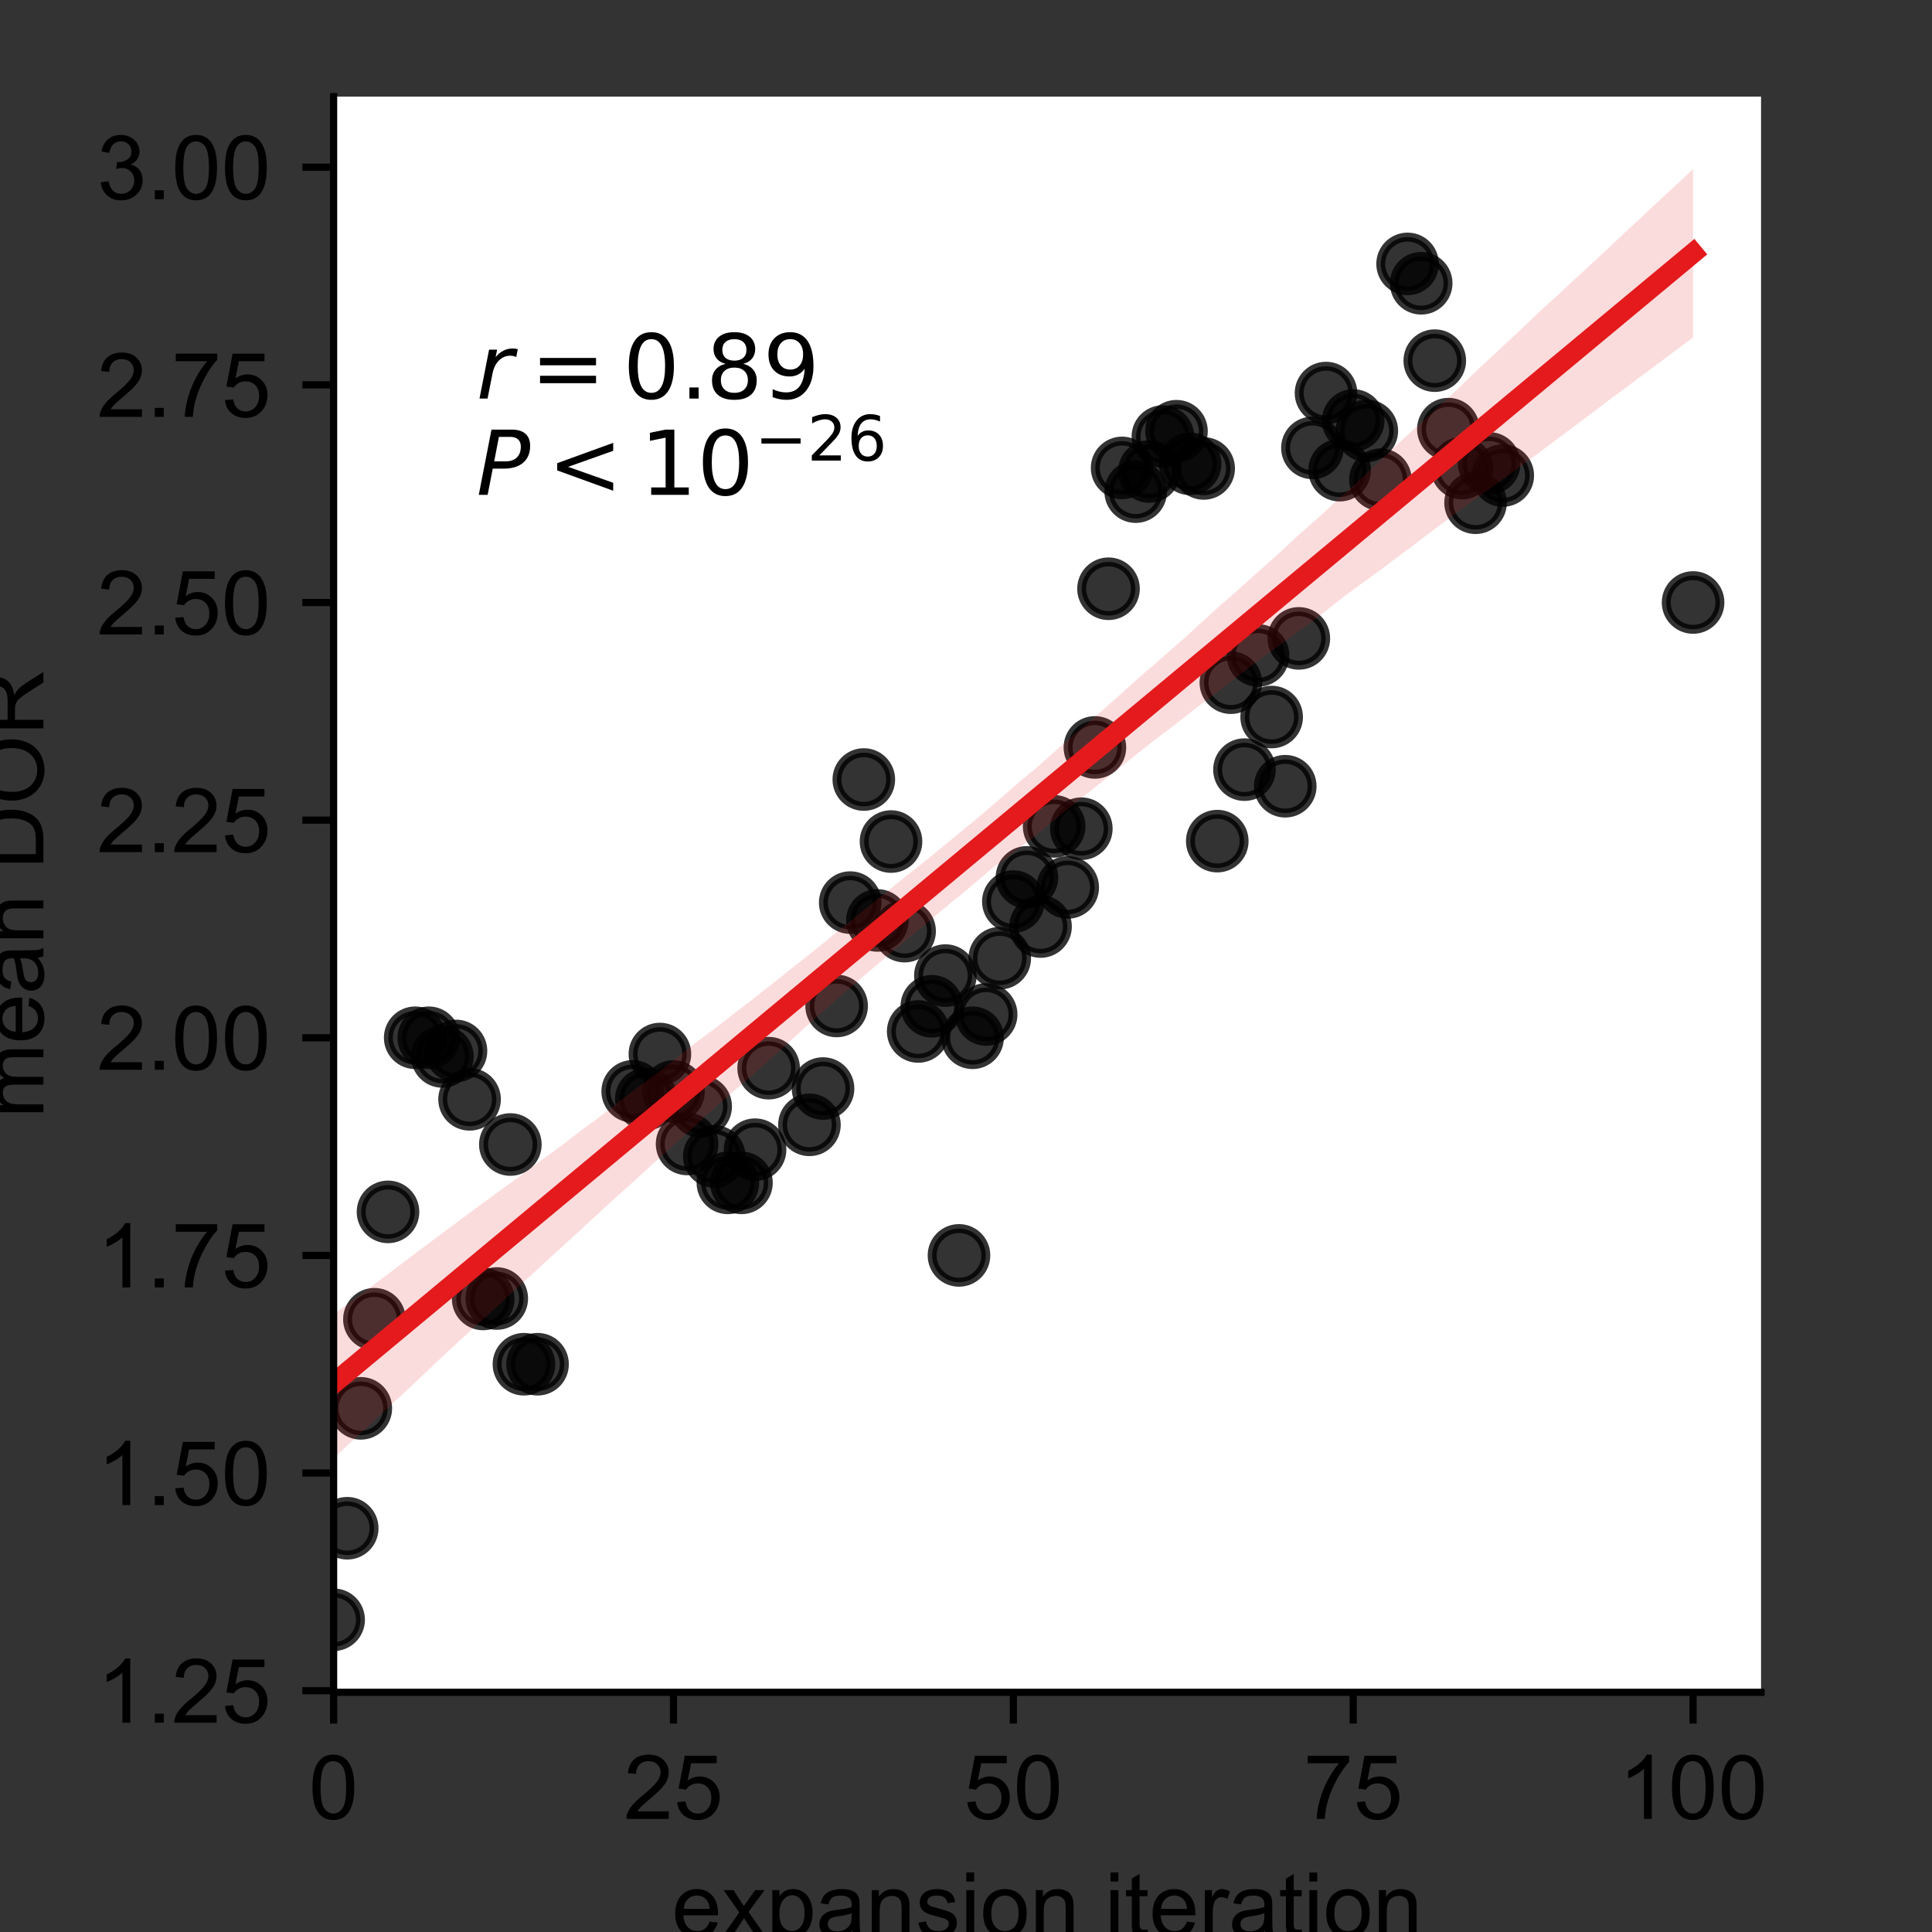 <?xml version="1.0" encoding="utf-8" standalone="no"?>
<!DOCTYPE svg PUBLIC "-//W3C//DTD SVG 1.1//EN"
  "http://www.w3.org/Graphics/SVG/1.1/DTD/svg11.dtd">
<!-- Created with matplotlib (https://matplotlib.org/) -->
<svg height="216pt" version="1.1" viewBox="0 0 216 216" width="216pt" xmlns="http://www.w3.org/2000/svg" xmlns:xlink="http://www.w3.org/1999/xlink">
 <rect x="0" y="0" width="216" height="216" fill="#333333" stroke="none"/>
 <defs>
  <style type="text/css">*{stroke-linecap:butt;stroke-linejoin:round;}</style>
 </defs>
 <g id="figure_1">
  <g id="patch_1">
   <path d="M 0 216 
L 216 216 
L 216 0 
L 0 0 
z
" style="fill:none;"/>
  </g>
  <g id="axes_1">
   <g id="patch_2">
    <path d="M 37.3 189.2 
L 196.887 189.2 
L 196.887 10.8 
L 37.3 10.8 
z
" style="fill:#ffffff;"/>
   </g>
   <g id="PathCollection_1">
    <defs>
     <path d="M 0 3 
C 0.796 3 1.559 2.684 2.121 2.121 
C 2.684 1.559 3 0.796 3 0 
C 3 -0.796 2.684 -1.559 2.121 -2.121 
C 1.559 -2.684 0.796 -3 0 -3 
C -0.796 -3 -1.559 -2.684 -2.121 -2.121 
C -2.684 -1.559 -3 -0.796 -3 0 
C -3 0.796 -2.684 1.559 -2.121 2.121 
C -1.559 2.684 -0.796 3 0 3 
z
" id="m90150dcbde" style="stroke:#000000;stroke-opacity:0.8;"/>
    </defs>
    <g clip-path="url(#pe6b825119f)">
     <use style="fill-opacity:0.8;stroke:#000000;stroke-opacity:0.8;" x="37.3" xlink:href="#m90150dcbde" y="181.091"/>
     <use style="fill-opacity:0.8;stroke:#000000;stroke-opacity:0.8;" x="38.82" xlink:href="#m90150dcbde" y="170.86"/>
     <use style="fill-opacity:0.8;stroke:#000000;stroke-opacity:0.8;" x="40.34" xlink:href="#m90150dcbde" y="157.453"/>
     <use style="fill-opacity:0.8;stroke:#000000;stroke-opacity:0.8;" x="41.86" xlink:href="#m90150dcbde" y="147.494"/>
     <use style="fill-opacity:0.8;stroke:#000000;stroke-opacity:0.8;" x="43.38" xlink:href="#m90150dcbde" y="135.49"/>
     <use style="fill-opacity:0.8;stroke:#000000;stroke-opacity:0.8;" x="46.419" xlink:href="#m90150dcbde" y="116.024"/>
     <use style="fill-opacity:0.8;stroke:#000000;stroke-opacity:0.8;" x="47.939" xlink:href="#m90150dcbde" y="116.024"/>
     <use style="fill-opacity:0.8;stroke:#000000;stroke-opacity:0.8;" x="49.459" xlink:href="#m90150dcbde" y="118.113"/>
     <use style="fill-opacity:0.8;stroke:#000000;stroke-opacity:0.8;" x="50.979" xlink:href="#m90150dcbde" y="117.498"/>
     <use style="fill-opacity:0.8;stroke:#000000;stroke-opacity:0.8;" x="52.499" xlink:href="#m90150dcbde" y="122.906"/>
     <use style="fill-opacity:0.8;stroke:#000000;stroke-opacity:0.8;" x="54.019" xlink:href="#m90150dcbde" y="145.223"/>
     <use style="fill-opacity:0.8;stroke:#000000;stroke-opacity:0.8;" x="55.539" xlink:href="#m90150dcbde" y="145.176"/>
     <use style="fill-opacity:0.8;stroke:#000000;stroke-opacity:0.8;" x="57.058" xlink:href="#m90150dcbde" y="127.958"/>
     <use style="fill-opacity:0.8;stroke:#000000;stroke-opacity:0.8;" x="58.578" xlink:href="#m90150dcbde" y="152.523"/>
     <use style="fill-opacity:0.8;stroke:#000000;stroke-opacity:0.8;" x="60.098" xlink:href="#m90150dcbde" y="152.523"/>
     <use style="fill-opacity:0.8;stroke:#000000;stroke-opacity:0.8;" x="70.737" xlink:href="#m90150dcbde" y="122.013"/>
     <use style="fill-opacity:0.8;stroke:#000000;stroke-opacity:0.8;" x="72.257" xlink:href="#m90150dcbde" y="122.867"/>
     <use style="fill-opacity:0.8;stroke:#000000;stroke-opacity:0.8;" x="73.777" xlink:href="#m90150dcbde" y="117.843"/>
     <use style="fill-opacity:0.8;stroke:#000000;stroke-opacity:0.8;" x="75.297" xlink:href="#m90150dcbde" y="122.028"/>
     <use style="fill-opacity:0.8;stroke:#000000;stroke-opacity:0.8;" x="76.817" xlink:href="#m90150dcbde" y="127.895"/>
     <use style="fill-opacity:0.8;stroke:#000000;stroke-opacity:0.8;" x="78.337" xlink:href="#m90150dcbde" y="123.7"/>
     <use style="fill-opacity:0.8;stroke:#000000;stroke-opacity:0.8;" x="79.857" xlink:href="#m90150dcbde" y="129.296"/>
     <use style="fill-opacity:0.8;stroke:#000000;stroke-opacity:0.8;" x="81.377" xlink:href="#m90150dcbde" y="132.245"/>
     <use style="fill-opacity:0.8;stroke:#000000;stroke-opacity:0.8;" x="82.896" xlink:href="#m90150dcbde" y="132.245"/>
     <use style="fill-opacity:0.8;stroke:#000000;stroke-opacity:0.8;" x="84.416" xlink:href="#m90150dcbde" y="128.538"/>
     <use style="fill-opacity:0.8;stroke:#000000;stroke-opacity:0.8;" x="85.936" xlink:href="#m90150dcbde" y="119.422"/>
     <use style="fill-opacity:0.8;stroke:#000000;stroke-opacity:0.8;" x="90.496" xlink:href="#m90150dcbde" y="125.757"/>
     <use style="fill-opacity:0.8;stroke:#000000;stroke-opacity:0.8;" x="92.016" xlink:href="#m90150dcbde" y="121.701"/>
     <use style="fill-opacity:0.8;stroke:#000000;stroke-opacity:0.8;" x="93.536" xlink:href="#m90150dcbde" y="112.468"/>
     <use style="fill-opacity:0.8;stroke:#000000;stroke-opacity:0.8;" x="95.055" xlink:href="#m90150dcbde" y="100.912"/>
     <use style="fill-opacity:0.8;stroke:#000000;stroke-opacity:0.8;" x="96.575" xlink:href="#m90150dcbde" y="87.152"/>
     <use style="fill-opacity:0.8;stroke:#000000;stroke-opacity:0.8;" x="98.095" xlink:href="#m90150dcbde" y="102.905"/>
     <use style="fill-opacity:0.8;stroke:#000000;stroke-opacity:0.8;" x="99.615" xlink:href="#m90150dcbde" y="94.086"/>
     <use style="fill-opacity:0.8;stroke:#000000;stroke-opacity:0.8;" x="101.135" xlink:href="#m90150dcbde" y="104.102"/>
     <use style="fill-opacity:0.8;stroke:#000000;stroke-opacity:0.8;" x="102.655" xlink:href="#m90150dcbde" y="115.318"/>
     <use style="fill-opacity:0.8;stroke:#000000;stroke-opacity:0.8;" x="104.175" xlink:href="#m90150dcbde" y="112.505"/>
     <use style="fill-opacity:0.8;stroke:#000000;stroke-opacity:0.8;" x="105.695" xlink:href="#m90150dcbde" y="109.071"/>
     <use style="fill-opacity:0.8;stroke:#000000;stroke-opacity:0.8;" x="107.215" xlink:href="#m90150dcbde" y="140.356"/>
     <use style="fill-opacity:0.8;stroke:#000000;stroke-opacity:0.8;" x="108.734" xlink:href="#m90150dcbde" y="116.024"/>
     <use style="fill-opacity:0.8;stroke:#000000;stroke-opacity:0.8;" x="110.254" xlink:href="#m90150dcbde" y="113.417"/>
     <use style="fill-opacity:0.8;stroke:#000000;stroke-opacity:0.8;" x="111.774" xlink:href="#m90150dcbde" y="107.126"/>
     <use style="fill-opacity:0.8;stroke:#000000;stroke-opacity:0.8;" x="113.294" xlink:href="#m90150dcbde" y="100.796"/>
     <use style="fill-opacity:0.8;stroke:#000000;stroke-opacity:0.8;" x="114.814" xlink:href="#m90150dcbde" y="98.09"/>
     <use style="fill-opacity:0.8;stroke:#000000;stroke-opacity:0.8;" x="116.334" xlink:href="#m90150dcbde" y="103.587"/>
     <use style="fill-opacity:0.8;stroke:#000000;stroke-opacity:0.8;" x="117.854" xlink:href="#m90150dcbde" y="92.39"/>
     <use style="fill-opacity:0.8;stroke:#000000;stroke-opacity:0.8;" x="119.374" xlink:href="#m90150dcbde" y="99.216"/>
     <use style="fill-opacity:0.8;stroke:#000000;stroke-opacity:0.8;" x="120.893" xlink:href="#m90150dcbde" y="92.651"/>
     <use style="fill-opacity:0.8;stroke:#000000;stroke-opacity:0.8;" x="122.413" xlink:href="#m90150dcbde" y="83.563"/>
     <use style="fill-opacity:0.8;stroke:#000000;stroke-opacity:0.8;" x="123.933" xlink:href="#m90150dcbde" y="65.823"/>
     <use style="fill-opacity:0.8;stroke:#000000;stroke-opacity:0.8;" x="125.453" xlink:href="#m90150dcbde" y="52.314"/>
     <use style="fill-opacity:0.8;stroke:#000000;stroke-opacity:0.8;" x="126.973" xlink:href="#m90150dcbde" y="54.965"/>
     <use style="fill-opacity:0.8;stroke:#000000;stroke-opacity:0.8;" x="128.493" xlink:href="#m90150dcbde" y="52.715"/>
     <use style="fill-opacity:0.8;stroke:#000000;stroke-opacity:0.8;" x="130.013" xlink:href="#m90150dcbde" y="48.805"/>
     <use style="fill-opacity:0.8;stroke:#000000;stroke-opacity:0.8;" x="131.533" xlink:href="#m90150dcbde" y="48.212"/>
     <use style="fill-opacity:0.8;stroke:#000000;stroke-opacity:0.8;" x="133.053" xlink:href="#m90150dcbde" y="51.86"/>
     <use style="fill-opacity:0.8;stroke:#000000;stroke-opacity:0.8;" x="134.572" xlink:href="#m90150dcbde" y="52.374"/>
     <use style="fill-opacity:0.8;stroke:#000000;stroke-opacity:0.8;" x="136.092" xlink:href="#m90150dcbde" y="94.039"/>
     <use style="fill-opacity:0.8;stroke:#000000;stroke-opacity:0.8;" x="137.612" xlink:href="#m90150dcbde" y="76.325"/>
     <use style="fill-opacity:0.8;stroke:#000000;stroke-opacity:0.8;" x="139.132" xlink:href="#m90150dcbde" y="86.046"/>
     <use style="fill-opacity:0.8;stroke:#000000;stroke-opacity:0.8;" x="140.652" xlink:href="#m90150dcbde" y="73.285"/>
     <use style="fill-opacity:0.8;stroke:#000000;stroke-opacity:0.8;" x="142.172" xlink:href="#m90150dcbde" y="80.166"/>
     <use style="fill-opacity:0.8;stroke:#000000;stroke-opacity:0.8;" x="143.692" xlink:href="#m90150dcbde" y="87.902"/>
     <use style="fill-opacity:0.8;stroke:#000000;stroke-opacity:0.8;" x="145.212" xlink:href="#m90150dcbde" y="71.373"/>
     <use style="fill-opacity:0.8;stroke:#000000;stroke-opacity:0.8;" x="146.731" xlink:href="#m90150dcbde" y="50.075"/>
     <use style="fill-opacity:0.8;stroke:#000000;stroke-opacity:0.8;" x="148.251" xlink:href="#m90150dcbde" y="43.946"/>
     <use style="fill-opacity:0.8;stroke:#000000;stroke-opacity:0.8;" x="149.771" xlink:href="#m90150dcbde" y="52.566"/>
     <use style="fill-opacity:0.8;stroke:#000000;stroke-opacity:0.8;" x="151.291" xlink:href="#m90150dcbde" y="47.01"/>
     <use style="fill-opacity:0.8;stroke:#000000;stroke-opacity:0.8;" x="152.811" xlink:href="#m90150dcbde" y="48.165"/>
     <use style="fill-opacity:0.8;stroke:#000000;stroke-opacity:0.8;" x="154.331" xlink:href="#m90150dcbde" y="53.633"/>
     <use style="fill-opacity:0.8;stroke:#000000;stroke-opacity:0.8;" x="157.371" xlink:href="#m90150dcbde" y="29.507"/>
     <use style="fill-opacity:0.8;stroke:#000000;stroke-opacity:0.8;" x="158.89" xlink:href="#m90150dcbde" y="31.67"/>
     <use style="fill-opacity:0.8;stroke:#000000;stroke-opacity:0.8;" x="160.41" xlink:href="#m90150dcbde" y="40.322"/>
     <use style="fill-opacity:0.8;stroke:#000000;stroke-opacity:0.8;" x="161.93" xlink:href="#m90150dcbde" y="47.982"/>
     <use style="fill-opacity:0.8;stroke:#000000;stroke-opacity:0.8;" x="163.45" xlink:href="#m90150dcbde" y="52.338"/>
     <use style="fill-opacity:0.8;stroke:#000000;stroke-opacity:0.8;" x="164.97" xlink:href="#m90150dcbde" y="56.206"/>
     <use style="fill-opacity:0.8;stroke:#000000;stroke-opacity:0.8;" x="166.49" xlink:href="#m90150dcbde" y="51.812"/>
     <use style="fill-opacity:0.8;stroke:#000000;stroke-opacity:0.8;" x="168.01" xlink:href="#m90150dcbde" y="53.164"/>
     <use style="fill-opacity:0.8;stroke:#000000;stroke-opacity:0.8;" x="189.288" xlink:href="#m90150dcbde" y="67.358"/>
    </g>
   </g>
   <g id="PolyCollection_1">
    <path clip-path="url(#pe6b825119f)" d="M 37.3 146.923 
L 37.3 163.03 
L 38.835 161.605 
L 40.37 160.18 
L 41.906 158.754 
L 43.441 157.329 
L 44.976 155.903 
L 46.511 154.478 
L 48.047 153.019 
L 49.582 151.56 
L 51.117 150.132 
L 52.652 148.739 
L 54.188 147.332 
L 55.723 145.932 
L 57.258 144.508 
L 58.793 143.084 
L 60.328 141.683 
L 61.864 140.284 
L 63.399 138.886 
L 64.934 137.485 
L 66.469 136.065 
L 68.005 134.655 
L 69.54 133.264 
L 71.075 131.888 
L 72.61 130.466 
L 74.146 129.089 
L 75.681 127.695 
L 77.216 126.342 
L 78.751 124.898 
L 80.287 123.534 
L 81.822 122.177 
L 83.357 120.842 
L 84.892 119.512 
L 86.427 118.14 
L 87.963 116.727 
L 89.498 115.336 
L 91.033 113.949 
L 92.568 112.593 
L 94.104 111.264 
L 95.639 109.908 
L 97.174 108.603 
L 98.709 107.303 
L 100.245 106.001 
L 101.78 104.729 
L 103.315 103.462 
L 104.85 102.158 
L 106.385 100.868 
L 107.921 99.636 
L 109.456 98.325 
L 110.991 97.032 
L 112.526 95.914 
L 114.062 94.726 
L 115.597 93.57 
L 117.132 92.284 
L 118.667 91.021 
L 120.203 89.774 
L 121.738 88.574 
L 123.273 87.355 
L 124.808 86.129 
L 126.344 84.911 
L 127.879 83.683 
L 129.414 82.491 
L 130.949 81.335 
L 132.484 80.155 
L 134.02 78.93 
L 135.555 77.798 
L 137.09 76.622 
L 138.625 75.421 
L 140.161 74.218 
L 141.696 73.109 
L 143.231 72.001 
L 144.766 70.893 
L 146.302 69.785 
L 147.837 68.614 
L 149.372 67.396 
L 150.907 66.209 
L 152.442 65.095 
L 153.978 63.982 
L 155.513 62.843 
L 157.048 61.689 
L 158.583 60.534 
L 160.119 59.362 
L 161.654 58.225 
L 163.189 57.085 
L 164.724 55.947 
L 166.26 54.843 
L 167.795 53.706 
L 169.33 52.625 
L 170.865 51.501 
L 172.401 50.355 
L 173.936 49.207 
L 175.471 48.06 
L 177.006 46.911 
L 178.541 45.759 
L 180.077 44.584 
L 181.612 43.469 
L 183.147 42.308 
L 184.682 41.175 
L 186.218 40.027 
L 187.753 38.88 
L 189.288 37.732 
L 189.288 18.909 
L 189.288 18.909 
L 187.753 20.34 
L 186.218 21.76 
L 184.682 23.181 
L 183.147 24.618 
L 181.612 26.057 
L 180.077 27.484 
L 178.541 28.928 
L 177.006 30.357 
L 175.471 31.765 
L 173.936 33.198 
L 172.401 34.581 
L 170.865 36.035 
L 169.33 37.496 
L 167.795 38.924 
L 166.26 40.352 
L 164.724 41.789 
L 163.189 43.269 
L 161.654 44.727 
L 160.119 46.13 
L 158.583 47.509 
L 157.048 48.92 
L 155.513 50.359 
L 153.978 51.809 
L 152.442 53.259 
L 150.907 54.691 
L 149.372 56.029 
L 147.837 57.475 
L 146.302 58.823 
L 144.766 60.204 
L 143.231 61.628 
L 141.696 63.011 
L 140.161 64.369 
L 138.625 65.757 
L 137.09 67.11 
L 135.555 68.465 
L 134.02 69.872 
L 132.484 71.284 
L 130.949 72.617 
L 129.414 73.968 
L 127.879 75.281 
L 126.344 76.655 
L 124.808 78.037 
L 123.273 79.393 
L 121.738 80.745 
L 120.203 82.013 
L 118.667 83.356 
L 117.132 84.731 
L 115.597 86.075 
L 114.062 87.336 
L 112.526 88.672 
L 110.991 90.006 
L 109.456 91.31 
L 107.921 92.576 
L 106.385 93.842 
L 104.85 95.106 
L 103.315 96.363 
L 101.78 97.575 
L 100.245 98.799 
L 98.709 100.054 
L 97.174 101.288 
L 95.639 102.511 
L 94.104 103.764 
L 92.568 105.015 
L 91.033 106.266 
L 89.498 107.478 
L 87.963 108.684 
L 86.427 109.929 
L 84.892 111.134 
L 83.357 112.329 
L 81.822 113.498 
L 80.287 114.714 
L 78.751 115.854 
L 77.216 116.993 
L 75.681 118.238 
L 74.146 119.459 
L 72.61 120.604 
L 71.075 121.749 
L 69.54 122.894 
L 68.005 124.126 
L 66.469 125.297 
L 64.934 126.409 
L 63.399 127.605 
L 61.864 128.747 
L 60.328 129.851 
L 58.793 131.014 
L 57.258 132.129 
L 55.723 133.245 
L 54.188 134.362 
L 52.652 135.481 
L 51.117 136.638 
L 49.582 137.769 
L 48.047 138.913 
L 46.511 140.058 
L 44.976 141.23 
L 43.441 142.402 
L 41.906 143.531 
L 40.37 144.698 
L 38.835 145.821 
L 37.3 146.923 
z
" style="fill:#e41a1c;fill-opacity:0.15;"/>
   </g>
   <g id="matplotlib.axis_1">
    <g id="xtick_1">
     <g id="line2d_1">
      <defs>
       <path d="M 0 0 
L 0 3.5 
" id="m74b5cf738d" style="stroke:#000000;stroke-width:0.8;"/>
      </defs>
      <g>
       <use style="stroke:#000000;stroke-width:0.8;" x="37.3" xlink:href="#m74b5cf738d" y="189.2"/>
      </g>
     </g>
     <g id="text_1">
      <!-- 0 -->
      <g transform="translate(34.52 203.358)scale(0.1 -0.1)">
       <defs>
        <path d="M 4.156 35.297 
Q 4.156 48 6.766 55.734 
Q 9.375 63.484 14.516 67.672 
Q 19.672 71.875 27.484 71.875 
Q 33.25 71.875 37.594 69.547 
Q 41.938 67.234 44.766 62.859 
Q 47.609 58.5 49.219 52.219 
Q 50.828 45.953 50.828 35.297 
Q 50.828 22.703 48.234 14.969 
Q 45.656 7.234 40.5 3 
Q 35.359 -1.219 27.484 -1.219 
Q 17.141 -1.219 11.234 6.203 
Q 4.156 15.141 4.156 35.297 
z
M 13.188 35.297 
Q 13.188 17.672 17.312 11.828 
Q 21.438 6 27.484 6 
Q 33.547 6 37.672 11.859 
Q 41.797 17.719 41.797 35.297 
Q 41.797 52.984 37.672 58.781 
Q 33.547 64.594 27.391 64.594 
Q 21.344 64.594 17.719 59.469 
Q 13.188 52.938 13.188 35.297 
z
" id="ArialMT-48"/>
       </defs>
       <use xlink:href="#ArialMT-48"/>
      </g>
     </g>
    </g>
    <g id="xtick_2">
     <g id="line2d_2">
      <g>
       <use style="stroke:#000000;stroke-width:0.8;" x="75.297" xlink:href="#m74b5cf738d" y="189.2"/>
      </g>
     </g>
     <g id="text_2">
      <!-- 25 -->
      <g transform="translate(69.736 203.358)scale(0.1 -0.1)">
       <defs>
        <path d="M 50.344 8.453 
L 50.344 0 
L 3.031 0 
Q 2.938 3.172 4.047 6.109 
Q 5.859 10.938 9.828 15.625 
Q 13.812 20.312 21.344 26.469 
Q 33.016 36.031 37.109 41.625 
Q 41.219 47.219 41.219 52.203 
Q 41.219 57.422 37.469 61 
Q 33.734 64.594 27.734 64.594 
Q 21.391 64.594 17.578 60.781 
Q 13.766 56.984 13.719 50.25 
L 4.688 51.172 
Q 5.609 61.281 11.656 66.578 
Q 17.719 71.875 27.938 71.875 
Q 38.234 71.875 44.234 66.156 
Q 50.25 60.453 50.25 52 
Q 50.25 47.703 48.484 43.547 
Q 46.734 39.406 42.656 34.812 
Q 38.578 30.219 29.109 22.219 
Q 21.188 15.578 18.938 13.203 
Q 16.703 10.844 15.234 8.453 
z
" id="ArialMT-50"/>
        <path d="M 4.156 18.75 
L 13.375 19.531 
Q 14.406 12.797 18.141 9.391 
Q 21.875 6 27.156 6 
Q 33.5 6 37.891 10.781 
Q 42.281 15.578 42.281 23.484 
Q 42.281 31 38.062 35.344 
Q 33.844 39.703 27 39.703 
Q 22.75 39.703 19.328 37.766 
Q 15.922 35.844 13.969 32.766 
L 5.719 33.844 
L 12.641 70.609 
L 48.25 70.609 
L 48.25 62.203 
L 19.672 62.203 
L 15.828 42.969 
Q 22.266 47.469 29.344 47.469 
Q 38.719 47.469 45.156 40.969 
Q 51.609 34.469 51.609 24.266 
Q 51.609 14.547 45.953 7.469 
Q 39.062 -1.219 27.156 -1.219 
Q 17.391 -1.219 11.203 4.25 
Q 5.031 9.719 4.156 18.75 
z
" id="ArialMT-53"/>
       </defs>
       <use xlink:href="#ArialMT-50"/>
       <use x="55.615" xlink:href="#ArialMT-53"/>
      </g>
     </g>
    </g>
    <g id="xtick_3">
     <g id="line2d_3">
      <g>
       <use style="stroke:#000000;stroke-width:0.8;" x="113.294" xlink:href="#m74b5cf738d" y="189.2"/>
      </g>
     </g>
     <g id="text_3">
      <!-- 50 -->
      <g transform="translate(107.733 203.358)scale(0.1 -0.1)">
       <use xlink:href="#ArialMT-53"/>
       <use x="55.615" xlink:href="#ArialMT-48"/>
      </g>
     </g>
    </g>
    <g id="xtick_4">
     <g id="line2d_4">
      <g>
       <use style="stroke:#000000;stroke-width:0.8;" x="151.291" xlink:href="#m74b5cf738d" y="189.2"/>
      </g>
     </g>
     <g id="text_4">
      <!-- 75 -->
      <g transform="translate(145.73 203.358)scale(0.1 -0.1)">
       <defs>
        <path d="M 4.734 62.203 
L 4.734 70.656 
L 51.078 70.656 
L 51.078 63.812 
Q 44.234 56.547 37.516 44.484 
Q 30.812 32.422 27.156 19.672 
Q 24.516 10.688 23.781 0 
L 14.75 0 
Q 14.891 8.453 18.062 20.406 
Q 21.234 32.375 27.172 43.484 
Q 33.109 54.594 39.797 62.203 
z
" id="ArialMT-55"/>
       </defs>
       <use xlink:href="#ArialMT-55"/>
       <use x="55.615" xlink:href="#ArialMT-53"/>
      </g>
     </g>
    </g>
    <g id="xtick_5">
     <g id="line2d_5">
      <g>
       <use style="stroke:#000000;stroke-width:0.8;" x="189.288" xlink:href="#m74b5cf738d" y="189.2"/>
      </g>
     </g>
     <g id="text_5">
      <!-- 100 -->
      <g transform="translate(180.947 203.358)scale(0.1 -0.1)">
       <defs>
        <path d="M 37.25 0 
L 28.469 0 
L 28.469 56 
Q 25.297 52.984 20.141 49.953 
Q 14.984 46.922 10.891 45.406 
L 10.891 53.906 
Q 18.266 57.375 23.781 62.297 
Q 29.297 67.234 31.594 71.875 
L 37.25 71.875 
z
" id="ArialMT-49"/>
       </defs>
       <use xlink:href="#ArialMT-49"/>
       <use x="55.615" xlink:href="#ArialMT-48"/>
       <use x="111.23" xlink:href="#ArialMT-48"/>
      </g>
     </g>
    </g>
    <g id="text_6">
     <!-- expansion iteration -->
     <g transform="translate(75.124 216.503)scale(0.1 -0.1)">
      <defs>
       <path d="M 42.094 16.703 
L 51.172 15.578 
Q 49.031 7.625 43.219 3.219 
Q 37.406 -1.172 28.375 -1.172 
Q 17 -1.172 10.328 5.828 
Q 3.656 12.844 3.656 25.484 
Q 3.656 38.578 10.391 45.797 
Q 17.141 53.031 27.875 53.031 
Q 38.281 53.031 44.875 45.953 
Q 51.469 38.875 51.469 26.031 
Q 51.469 25.25 51.422 23.688 
L 12.75 23.688 
Q 13.234 15.141 17.578 10.594 
Q 21.922 6.062 28.422 6.062 
Q 33.25 6.062 36.672 8.594 
Q 40.094 11.141 42.094 16.703 
z
M 13.234 30.906 
L 42.188 30.906 
Q 41.609 37.453 38.875 40.719 
Q 34.672 45.797 27.984 45.797 
Q 21.922 45.797 17.797 41.75 
Q 13.672 37.703 13.234 30.906 
z
" id="ArialMT-101"/>
       <path d="M 0.734 0 
L 19.672 26.953 
L 2.156 51.859 
L 13.141 51.859 
L 21.094 39.703 
Q 23.344 36.234 24.703 33.891 
Q 26.859 37.109 28.656 39.594 
L 37.406 51.859 
L 47.906 51.859 
L 29.984 27.438 
L 49.266 0 
L 38.484 0 
L 27.828 16.109 
L 25 20.453 
L 11.375 0 
z
" id="ArialMT-120"/>
       <path d="M 6.594 -19.875 
L 6.594 51.859 
L 14.594 51.859 
L 14.594 45.125 
Q 17.438 49.078 21 51.047 
Q 24.562 53.031 29.641 53.031 
Q 36.281 53.031 41.359 49.609 
Q 46.438 46.188 49.016 39.953 
Q 51.609 33.734 51.609 26.312 
Q 51.609 18.359 48.75 11.984 
Q 45.906 5.609 40.453 2.219 
Q 35.016 -1.172 29 -1.172 
Q 24.609 -1.172 21.109 0.688 
Q 17.625 2.547 15.375 5.375 
L 15.375 -19.875 
z
M 14.547 25.641 
Q 14.547 15.625 18.594 10.844 
Q 22.656 6.062 28.422 6.062 
Q 34.281 6.062 38.453 11.016 
Q 42.625 15.969 42.625 26.375 
Q 42.625 36.281 38.547 41.203 
Q 34.469 46.141 28.812 46.141 
Q 23.188 46.141 18.859 40.891 
Q 14.547 35.641 14.547 25.641 
z
" id="ArialMT-112"/>
       <path d="M 40.438 6.391 
Q 35.547 2.25 31.031 0.531 
Q 26.516 -1.172 21.344 -1.172 
Q 12.797 -1.172 8.203 3 
Q 3.609 7.172 3.609 13.672 
Q 3.609 17.484 5.344 20.625 
Q 7.078 23.781 9.891 25.688 
Q 12.703 27.594 16.219 28.562 
Q 18.797 29.25 24.031 29.891 
Q 34.672 31.156 39.703 32.906 
Q 39.75 34.719 39.75 35.203 
Q 39.75 40.578 37.25 42.781 
Q 33.891 45.75 27.25 45.75 
Q 21.047 45.75 18.094 43.578 
Q 15.141 41.406 13.719 35.891 
L 5.125 37.062 
Q 6.297 42.578 8.984 45.969 
Q 11.672 49.359 16.75 51.188 
Q 21.828 53.031 28.516 53.031 
Q 35.156 53.031 39.297 51.469 
Q 43.453 49.906 45.406 47.531 
Q 47.359 45.172 48.141 41.547 
Q 48.578 39.312 48.578 33.453 
L 48.578 21.734 
Q 48.578 9.469 49.141 6.219 
Q 49.703 2.984 51.375 0 
L 42.188 0 
Q 40.828 2.734 40.438 6.391 
z
M 39.703 26.031 
Q 34.906 24.078 25.344 22.703 
Q 19.922 21.922 17.672 20.938 
Q 15.438 19.969 14.203 18.094 
Q 12.984 16.219 12.984 13.922 
Q 12.984 10.406 15.641 8.062 
Q 18.312 5.719 23.438 5.719 
Q 28.516 5.719 32.469 7.938 
Q 36.422 10.156 38.281 14.016 
Q 39.703 17 39.703 22.797 
z
" id="ArialMT-97"/>
       <path d="M 6.594 0 
L 6.594 51.859 
L 14.5 51.859 
L 14.5 44.484 
Q 20.219 53.031 31 53.031 
Q 35.688 53.031 39.625 51.344 
Q 43.562 49.656 45.516 46.922 
Q 47.469 44.188 48.25 40.438 
Q 48.734 37.984 48.734 31.891 
L 48.734 0 
L 39.938 0 
L 39.938 31.547 
Q 39.938 36.922 38.906 39.578 
Q 37.891 42.234 35.281 43.812 
Q 32.672 45.406 29.156 45.406 
Q 23.531 45.406 19.453 41.844 
Q 15.375 38.281 15.375 28.328 
L 15.375 0 
z
" id="ArialMT-110"/>
       <path d="M 3.078 15.484 
L 11.766 16.844 
Q 12.5 11.625 15.844 8.844 
Q 19.188 6.062 25.203 6.062 
Q 31.25 6.062 34.172 8.516 
Q 37.109 10.984 37.109 14.312 
Q 37.109 17.281 34.516 19 
Q 32.719 20.172 25.531 21.969 
Q 15.875 24.422 12.141 26.203 
Q 8.406 27.984 6.469 31.125 
Q 4.547 34.281 4.547 38.094 
Q 4.547 41.547 6.125 44.5 
Q 7.719 47.469 10.453 49.422 
Q 12.5 50.922 16.031 51.969 
Q 19.578 53.031 23.641 53.031 
Q 29.734 53.031 34.344 51.266 
Q 38.969 49.516 41.156 46.5 
Q 43.359 43.5 44.188 38.484 
L 35.594 37.312 
Q 35.016 41.312 32.203 43.547 
Q 29.391 45.797 24.266 45.797 
Q 18.219 45.797 15.625 43.797 
Q 13.031 41.797 13.031 39.109 
Q 13.031 37.406 14.109 36.031 
Q 15.188 34.625 17.484 33.688 
Q 18.797 33.203 25.25 31.453 
Q 34.578 28.953 38.25 27.359 
Q 41.938 25.781 44.031 22.75 
Q 46.141 19.734 46.141 15.234 
Q 46.141 10.844 43.578 6.953 
Q 41.016 3.078 36.172 0.953 
Q 31.344 -1.172 25.25 -1.172 
Q 15.141 -1.172 9.844 3.031 
Q 4.547 7.234 3.078 15.484 
z
" id="ArialMT-115"/>
       <path d="M 6.641 61.469 
L 6.641 71.578 
L 15.438 71.578 
L 15.438 61.469 
z
M 6.641 0 
L 6.641 51.859 
L 15.438 51.859 
L 15.438 0 
z
" id="ArialMT-105"/>
       <path d="M 3.328 25.922 
Q 3.328 40.328 11.328 47.266 
Q 18.016 53.031 27.641 53.031 
Q 38.328 53.031 45.109 46.016 
Q 51.906 39.016 51.906 26.656 
Q 51.906 16.656 48.906 10.906 
Q 45.906 5.172 40.156 2 
Q 34.422 -1.172 27.641 -1.172 
Q 16.75 -1.172 10.031 5.812 
Q 3.328 12.797 3.328 25.922 
z
M 12.359 25.922 
Q 12.359 15.969 16.703 11.016 
Q 21.047 6.062 27.641 6.062 
Q 34.188 6.062 38.531 11.031 
Q 42.875 16.016 42.875 26.219 
Q 42.875 35.844 38.5 40.797 
Q 34.125 45.75 27.641 45.75 
Q 21.047 45.75 16.703 40.812 
Q 12.359 35.891 12.359 25.922 
z
" id="ArialMT-111"/>
       <path id="ArialMT-32"/>
       <path d="M 25.781 7.859 
L 27.047 0.094 
Q 23.344 -0.688 20.406 -0.688 
Q 15.625 -0.688 12.984 0.828 
Q 10.359 2.344 9.281 4.812 
Q 8.203 7.281 8.203 15.188 
L 8.203 45.016 
L 1.766 45.016 
L 1.766 51.859 
L 8.203 51.859 
L 8.203 64.703 
L 16.938 69.969 
L 16.938 51.859 
L 25.781 51.859 
L 25.781 45.016 
L 16.938 45.016 
L 16.938 14.703 
Q 16.938 10.938 17.406 9.859 
Q 17.875 8.797 18.922 8.156 
Q 19.969 7.516 21.922 7.516 
Q 23.391 7.516 25.781 7.859 
z
" id="ArialMT-116"/>
       <path d="M 6.5 0 
L 6.5 51.859 
L 14.406 51.859 
L 14.406 44 
Q 17.438 49.516 20 51.266 
Q 22.562 53.031 25.641 53.031 
Q 30.078 53.031 34.672 50.203 
L 31.641 42.047 
Q 28.422 43.953 25.203 43.953 
Q 22.312 43.953 20.016 42.219 
Q 17.719 40.484 16.75 37.406 
Q 15.281 32.719 15.281 27.156 
L 15.281 0 
z
" id="ArialMT-114"/>
      </defs>
      <use xlink:href="#ArialMT-101"/>
      <use x="55.615" xlink:href="#ArialMT-120"/>
      <use x="105.615" xlink:href="#ArialMT-112"/>
      <use x="161.23" xlink:href="#ArialMT-97"/>
      <use x="216.846" xlink:href="#ArialMT-110"/>
      <use x="272.461" xlink:href="#ArialMT-115"/>
      <use x="322.461" xlink:href="#ArialMT-105"/>
      <use x="344.678" xlink:href="#ArialMT-111"/>
      <use x="400.293" xlink:href="#ArialMT-110"/>
      <use x="455.908" xlink:href="#ArialMT-32"/>
      <use x="483.691" xlink:href="#ArialMT-105"/>
      <use x="505.908" xlink:href="#ArialMT-116"/>
      <use x="533.691" xlink:href="#ArialMT-101"/>
      <use x="589.307" xlink:href="#ArialMT-114"/>
      <use x="622.607" xlink:href="#ArialMT-97"/>
      <use x="678.223" xlink:href="#ArialMT-116"/>
      <use x="706.006" xlink:href="#ArialMT-105"/>
      <use x="728.223" xlink:href="#ArialMT-111"/>
      <use x="783.838" xlink:href="#ArialMT-110"/>
     </g>
    </g>
   </g>
   <g id="matplotlib.axis_2">
    <g id="ytick_1">
     <g id="line2d_6">
      <defs>
       <path d="M 0 0 
L -3.5 0 
" id="ma32d32a169" style="stroke:#000000;stroke-width:0.8;"/>
      </defs>
      <g>
       <use style="stroke:#000000;stroke-width:0.8;" x="37.3" xlink:href="#ma32d32a169" y="189.022"/>
      </g>
     </g>
     <g id="text_7">
      <!-- 1.25 -->
      <g transform="translate(10.839 192.6)scale(0.1 -0.1)">
       <defs>
        <path d="M 9.078 0 
L 9.078 10.016 
L 19.094 10.016 
L 19.094 0 
z
" id="ArialMT-46"/>
       </defs>
       <use xlink:href="#ArialMT-49"/>
       <use x="55.615" xlink:href="#ArialMT-46"/>
       <use x="83.398" xlink:href="#ArialMT-50"/>
       <use x="139.014" xlink:href="#ArialMT-53"/>
      </g>
     </g>
    </g>
    <g id="ytick_2">
     <g id="line2d_7">
      <g>
       <use style="stroke:#000000;stroke-width:0.8;" x="37.3" xlink:href="#ma32d32a169" y="164.689"/>
      </g>
     </g>
     <g id="text_8">
      <!-- 1.50 -->
      <g transform="translate(10.839 168.268)scale(0.1 -0.1)">
       <use xlink:href="#ArialMT-49"/>
       <use x="55.615" xlink:href="#ArialMT-46"/>
       <use x="83.398" xlink:href="#ArialMT-53"/>
       <use x="139.014" xlink:href="#ArialMT-48"/>
      </g>
     </g>
    </g>
    <g id="ytick_3">
     <g id="line2d_8">
      <g>
       <use style="stroke:#000000;stroke-width:0.8;" x="37.3" xlink:href="#ma32d32a169" y="140.356"/>
      </g>
     </g>
     <g id="text_9">
      <!-- 1.75 -->
      <g transform="translate(10.839 143.935)scale(0.1 -0.1)">
       <use xlink:href="#ArialMT-49"/>
       <use x="55.615" xlink:href="#ArialMT-46"/>
       <use x="83.398" xlink:href="#ArialMT-55"/>
       <use x="139.014" xlink:href="#ArialMT-53"/>
      </g>
     </g>
    </g>
    <g id="ytick_4">
     <g id="line2d_9">
      <g>
       <use style="stroke:#000000;stroke-width:0.8;" x="37.3" xlink:href="#ma32d32a169" y="116.024"/>
      </g>
     </g>
     <g id="text_10">
      <!-- 2.00 -->
      <g transform="translate(10.839 119.602)scale(0.1 -0.1)">
       <use xlink:href="#ArialMT-50"/>
       <use x="55.615" xlink:href="#ArialMT-46"/>
       <use x="83.398" xlink:href="#ArialMT-48"/>
       <use x="139.014" xlink:href="#ArialMT-48"/>
      </g>
     </g>
    </g>
    <g id="ytick_5">
     <g id="line2d_10">
      <g>
       <use style="stroke:#000000;stroke-width:0.8;" x="37.3" xlink:href="#ma32d32a169" y="91.691"/>
      </g>
     </g>
     <g id="text_11">
      <!-- 2.25 -->
      <g transform="translate(10.839 95.27)scale(0.1 -0.1)">
       <use xlink:href="#ArialMT-50"/>
       <use x="55.615" xlink:href="#ArialMT-46"/>
       <use x="83.398" xlink:href="#ArialMT-50"/>
       <use x="139.014" xlink:href="#ArialMT-53"/>
      </g>
     </g>
    </g>
    <g id="ytick_6">
     <g id="line2d_11">
      <g>
       <use style="stroke:#000000;stroke-width:0.8;" x="37.3" xlink:href="#ma32d32a169" y="67.358"/>
      </g>
     </g>
     <g id="text_12">
      <!-- 2.50 -->
      <g transform="translate(10.839 70.937)scale(0.1 -0.1)">
       <use xlink:href="#ArialMT-50"/>
       <use x="55.615" xlink:href="#ArialMT-46"/>
       <use x="83.398" xlink:href="#ArialMT-53"/>
       <use x="139.014" xlink:href="#ArialMT-48"/>
      </g>
     </g>
    </g>
    <g id="ytick_7">
     <g id="line2d_12">
      <g>
       <use style="stroke:#000000;stroke-width:0.8;" x="37.3" xlink:href="#ma32d32a169" y="43.026"/>
      </g>
     </g>
     <g id="text_13">
      <!-- 2.75 -->
      <g transform="translate(10.839 46.605)scale(0.1 -0.1)">
       <use xlink:href="#ArialMT-50"/>
       <use x="55.615" xlink:href="#ArialMT-46"/>
       <use x="83.398" xlink:href="#ArialMT-55"/>
       <use x="139.014" xlink:href="#ArialMT-53"/>
      </g>
     </g>
    </g>
    <g id="ytick_8">
     <g id="line2d_13">
      <g>
       <use style="stroke:#000000;stroke-width:0.8;" x="37.3" xlink:href="#ma32d32a169" y="18.693"/>
      </g>
     </g>
     <g id="text_14">
      <!-- 3.00 -->
      <g transform="translate(10.839 22.272)scale(0.1 -0.1)">
       <defs>
        <path d="M 4.203 18.891 
L 12.984 20.062 
Q 14.5 12.594 18.141 9.297 
Q 21.781 6 27 6 
Q 33.203 6 37.469 10.297 
Q 41.75 14.594 41.75 20.953 
Q 41.75 27 37.797 30.922 
Q 33.844 34.859 27.734 34.859 
Q 25.25 34.859 21.531 33.891 
L 22.516 41.609 
Q 23.391 41.5 23.922 41.5 
Q 29.547 41.5 34.031 44.422 
Q 38.531 47.359 38.531 53.469 
Q 38.531 58.297 35.25 61.469 
Q 31.984 64.656 26.812 64.656 
Q 21.688 64.656 18.266 61.422 
Q 14.844 58.203 13.875 51.766 
L 5.078 53.328 
Q 6.688 62.156 12.391 67.016 
Q 18.109 71.875 26.609 71.875 
Q 32.469 71.875 37.391 69.359 
Q 42.328 66.844 44.938 62.5 
Q 47.562 58.156 47.562 53.266 
Q 47.562 48.641 45.062 44.828 
Q 42.578 41.016 37.703 38.766 
Q 44.047 37.312 47.562 32.688 
Q 51.078 28.078 51.078 21.141 
Q 51.078 11.766 44.234 5.25 
Q 37.406 -1.266 26.953 -1.266 
Q 17.531 -1.266 11.297 4.344 
Q 5.078 9.969 4.203 18.891 
z
" id="ArialMT-51"/>
       </defs>
       <use xlink:href="#ArialMT-51"/>
       <use x="55.615" xlink:href="#ArialMT-46"/>
       <use x="83.398" xlink:href="#ArialMT-48"/>
       <use x="139.014" xlink:href="#ArialMT-48"/>
      </g>
     </g>
    </g>
    <g id="text_15">
     <!-- mean DOR -->
     <g transform="translate(4.852 125.006)rotate(-90)scale(0.1 -0.1)">
      <defs>
       <path d="M 6.594 0 
L 6.594 51.859 
L 14.453 51.859 
L 14.453 44.578 
Q 16.891 48.391 20.938 50.703 
Q 25 53.031 30.172 53.031 
Q 35.938 53.031 39.625 50.641 
Q 43.312 48.25 44.828 43.953 
Q 50.984 53.031 60.844 53.031 
Q 68.562 53.031 72.703 48.75 
Q 76.859 44.484 76.859 35.594 
L 76.859 0 
L 68.109 0 
L 68.109 32.672 
Q 68.109 37.938 67.25 40.25 
Q 66.406 42.578 64.156 43.984 
Q 61.922 45.406 58.891 45.406 
Q 53.422 45.406 49.797 41.766 
Q 46.188 38.141 46.188 30.125 
L 46.188 0 
L 37.406 0 
L 37.406 33.688 
Q 37.406 39.547 35.25 42.469 
Q 33.109 45.406 28.219 45.406 
Q 24.516 45.406 21.359 43.453 
Q 18.219 41.5 16.797 37.734 
Q 15.375 33.984 15.375 26.906 
L 15.375 0 
z
" id="ArialMT-109"/>
       <path d="M 7.719 0 
L 7.719 71.578 
L 32.375 71.578 
Q 40.719 71.578 45.125 70.562 
Q 51.266 69.141 55.609 65.438 
Q 61.281 60.641 64.078 53.188 
Q 66.891 45.75 66.891 36.188 
Q 66.891 28.031 64.984 21.734 
Q 63.094 15.438 60.109 11.297 
Q 57.125 7.172 53.578 4.797 
Q 50.047 2.438 45.047 1.219 
Q 40.047 0 33.547 0 
z
M 17.188 8.453 
L 32.469 8.453 
Q 39.547 8.453 43.578 9.766 
Q 47.609 11.078 50 13.484 
Q 53.375 16.844 55.25 22.531 
Q 57.125 28.219 57.125 36.328 
Q 57.125 47.562 53.438 53.594 
Q 49.75 59.625 44.484 61.672 
Q 40.672 63.141 32.234 63.141 
L 17.188 63.141 
z
" id="ArialMT-68"/>
       <path d="M 4.828 34.859 
Q 4.828 52.688 14.391 62.766 
Q 23.969 72.859 39.109 72.859 
Q 49.031 72.859 56.984 68.109 
Q 64.938 63.375 69.109 54.906 
Q 73.297 46.438 73.297 35.688 
Q 73.297 24.812 68.891 16.219 
Q 64.5 7.625 56.438 3.203 
Q 48.391 -1.219 39.062 -1.219 
Q 28.953 -1.219 20.984 3.656 
Q 13.031 8.547 8.922 16.984 
Q 4.828 25.438 4.828 34.859 
z
M 14.594 34.719 
Q 14.594 21.781 21.547 14.328 
Q 28.516 6.891 39.016 6.891 
Q 49.703 6.891 56.609 14.406 
Q 63.531 21.922 63.531 35.75 
Q 63.531 44.484 60.578 51 
Q 57.625 57.516 51.922 61.109 
Q 46.234 64.703 39.156 64.703 
Q 29.109 64.703 21.844 57.781 
Q 14.594 50.875 14.594 34.719 
z
" id="ArialMT-79"/>
       <path d="M 7.859 0 
L 7.859 71.578 
L 39.594 71.578 
Q 49.172 71.578 54.141 69.641 
Q 59.125 67.719 62.109 62.828 
Q 65.094 57.953 65.094 52.047 
Q 65.094 44.438 60.156 39.203 
Q 55.219 33.984 44.922 32.562 
Q 48.688 30.766 50.641 29 
Q 54.781 25.203 58.5 19.484 
L 70.953 0 
L 59.031 0 
L 49.562 14.891 
Q 45.406 21.344 42.719 24.75 
Q 40.047 28.172 37.922 29.531 
Q 35.797 30.906 33.594 31.453 
Q 31.984 31.781 28.328 31.781 
L 17.328 31.781 
L 17.328 0 
z
M 17.328 39.984 
L 37.703 39.984 
Q 44.188 39.984 47.844 41.328 
Q 51.516 42.672 53.422 45.625 
Q 55.328 48.578 55.328 52.047 
Q 55.328 57.125 51.641 60.391 
Q 47.953 63.672 39.984 63.672 
L 17.328 63.672 
z
" id="ArialMT-82"/>
      </defs>
      <use xlink:href="#ArialMT-109"/>
      <use x="83.301" xlink:href="#ArialMT-101"/>
      <use x="138.916" xlink:href="#ArialMT-97"/>
      <use x="194.531" xlink:href="#ArialMT-110"/>
      <use x="250.146" xlink:href="#ArialMT-32"/>
      <use x="277.93" xlink:href="#ArialMT-68"/>
      <use x="350.146" xlink:href="#ArialMT-79"/>
      <use x="427.93" xlink:href="#ArialMT-82"/>
     </g>
    </g>
   </g>
   <g id="line2d_14">
    <path clip-path="url(#pe6b825119f)" d="M 37.3 154.659 
L 38.835 153.383 
L 40.37 152.107 
L 41.906 150.83 
L 43.441 149.554 
L 44.976 148.277 
L 46.511 147.001 
L 48.047 145.725 
L 49.582 144.448 
L 51.117 143.172 
L 52.652 141.895 
L 54.188 140.619 
L 55.723 139.342 
L 57.258 138.066 
L 58.793 136.79 
L 60.328 135.513 
L 61.864 134.237 
L 63.399 132.96 
L 64.934 131.684 
L 66.469 130.408 
L 68.005 129.131 
L 69.54 127.855 
L 71.075 126.578 
L 72.61 125.302 
L 74.146 124.026 
L 75.681 122.749 
L 77.216 121.473 
L 78.751 120.196 
L 80.287 118.92 
L 81.822 117.644 
L 83.357 116.367 
L 84.892 115.091 
L 86.427 113.814 
L 87.963 112.538 
L 89.498 111.262 
L 91.033 109.985 
L 92.568 108.709 
L 94.104 107.432 
L 95.639 106.156 
L 97.174 104.88 
L 98.709 103.603 
L 100.245 102.327 
L 101.78 101.05 
L 103.315 99.774 
L 104.85 98.498 
L 106.385 97.221 
L 107.921 95.945 
L 109.456 94.668 
L 110.991 93.392 
L 112.526 92.116 
L 114.062 90.839 
L 115.597 89.563 
L 117.132 88.286 
L 118.667 87.01 
L 120.203 85.734 
L 121.738 84.457 
L 123.273 83.181 
L 124.808 81.904 
L 126.344 80.628 
L 127.879 79.352 
L 129.414 78.075 
L 130.949 76.799 
L 132.484 75.522 
L 134.02 74.246 
L 135.555 72.97 
L 137.09 71.693 
L 138.625 70.417 
L 140.161 69.14 
L 141.696 67.864 
L 143.231 66.588 
L 144.766 65.311 
L 146.302 64.035 
L 147.837 62.758 
L 149.372 61.482 
L 150.907 60.206 
L 152.442 58.929 
L 153.978 57.653 
L 155.513 56.376 
L 157.048 55.1 
L 158.583 53.824 
L 160.119 52.547 
L 161.654 51.271 
L 163.189 49.994 
L 164.724 48.718 
L 166.26 47.441 
L 167.795 46.165 
L 169.33 44.889 
L 170.865 43.612 
L 172.401 42.336 
L 173.936 41.059 
L 175.471 39.783 
L 177.006 38.507 
L 178.541 37.23 
L 180.077 35.954 
L 181.612 34.677 
L 183.147 33.401 
L 184.682 32.125 
L 186.218 30.848 
L 187.753 29.572 
L 189.288 28.295 
" style="fill:none;stroke:#e41a1c;stroke-linecap:square;stroke-width:2.25;"/>
   </g>
   <g id="patch_3">
    <path d="M 37.3 189.2 
L 37.3 10.8 
" style="fill:none;stroke:#000000;stroke-linecap:square;stroke-linejoin:miter;stroke-width:0.8;"/>
   </g>
   <g id="patch_4">
    <path d="M 37.3 189.2 
L 196.887 189.2 
" style="fill:none;stroke:#000000;stroke-linecap:square;stroke-linejoin:miter;stroke-width:0.8;"/>
   </g>
   <g id="text_16">
    <!-- $r=0.89$  -->
    <g transform="translate(53.259 44.638)scale(0.1 -0.1)">
     <defs>
      <path d="M 44.578 46.391 
Q 43.219 47.125 41.453 47.516 
Q 39.703 47.906 37.703 47.906 
Q 30.516 47.906 25.141 42.453 
Q 19.781 37.016 18.016 27.875 
L 12.5 0 
L 3.516 0 
L 14.203 54.688 
L 23.188 54.688 
L 21.484 46.188 
Q 25.047 50.922 30 53.453 
Q 34.969 56 40.578 56 
Q 42.047 56 43.453 55.828 
Q 44.875 55.672 46.297 55.281 
z
" id="DejaVuSans-Oblique-114"/>
      <path d="M 10.594 45.406 
L 73.188 45.406 
L 73.188 37.203 
L 10.594 37.203 
z
M 10.594 25.484 
L 73.188 25.484 
L 73.188 17.188 
L 10.594 17.188 
z
" id="DejaVuSans-61"/>
      <path d="M 31.781 66.406 
Q 24.172 66.406 20.328 58.906 
Q 16.5 51.422 16.5 36.375 
Q 16.5 21.391 20.328 13.891 
Q 24.172 6.391 31.781 6.391 
Q 39.453 6.391 43.281 13.891 
Q 47.125 21.391 47.125 36.375 
Q 47.125 51.422 43.281 58.906 
Q 39.453 66.406 31.781 66.406 
z
M 31.781 74.219 
Q 44.047 74.219 50.516 64.516 
Q 56.984 54.828 56.984 36.375 
Q 56.984 17.969 50.516 8.266 
Q 44.047 -1.422 31.781 -1.422 
Q 19.531 -1.422 13.062 8.266 
Q 6.594 17.969 6.594 36.375 
Q 6.594 54.828 13.062 64.516 
Q 19.531 74.219 31.781 74.219 
z
" id="DejaVuSans-48"/>
      <path d="M 10.688 12.406 
L 21 12.406 
L 21 0 
L 10.688 0 
z
" id="DejaVuSans-46"/>
      <path d="M 31.781 34.625 
Q 24.75 34.625 20.719 30.859 
Q 16.703 27.094 16.703 20.516 
Q 16.703 13.922 20.719 10.156 
Q 24.75 6.391 31.781 6.391 
Q 38.812 6.391 42.859 10.172 
Q 46.922 13.969 46.922 20.516 
Q 46.922 27.094 42.891 30.859 
Q 38.875 34.625 31.781 34.625 
z
M 21.922 38.812 
Q 15.578 40.375 12.031 44.719 
Q 8.5 49.078 8.5 55.328 
Q 8.5 64.062 14.719 69.141 
Q 20.953 74.219 31.781 74.219 
Q 42.672 74.219 48.875 69.141 
Q 55.078 64.062 55.078 55.328 
Q 55.078 49.078 51.531 44.719 
Q 48 40.375 41.703 38.812 
Q 48.828 37.156 52.797 32.312 
Q 56.781 27.484 56.781 20.516 
Q 56.781 9.906 50.312 4.234 
Q 43.844 -1.422 31.781 -1.422 
Q 19.734 -1.422 13.25 4.234 
Q 6.781 9.906 6.781 20.516 
Q 6.781 27.484 10.781 32.312 
Q 14.797 37.156 21.922 38.812 
z
M 18.312 54.391 
Q 18.312 48.734 21.844 45.562 
Q 25.391 42.391 31.781 42.391 
Q 38.141 42.391 41.719 45.562 
Q 45.312 48.734 45.312 54.391 
Q 45.312 60.062 41.719 63.234 
Q 38.141 66.406 31.781 66.406 
Q 25.391 66.406 21.844 63.234 
Q 18.312 60.062 18.312 54.391 
z
" id="DejaVuSans-56"/>
      <path d="M 10.984 1.516 
L 10.984 10.5 
Q 14.703 8.734 18.5 7.812 
Q 22.312 6.891 25.984 6.891 
Q 35.75 6.891 40.891 13.453 
Q 46.047 20.016 46.781 33.406 
Q 43.953 29.203 39.594 26.953 
Q 35.25 24.703 29.984 24.703 
Q 19.047 24.703 12.672 31.312 
Q 6.297 37.938 6.297 49.422 
Q 6.297 60.641 12.938 67.422 
Q 19.578 74.219 30.609 74.219 
Q 43.266 74.219 49.922 64.516 
Q 56.594 54.828 56.594 36.375 
Q 56.594 19.141 48.406 8.859 
Q 40.234 -1.422 26.422 -1.422 
Q 22.703 -1.422 18.891 -0.688 
Q 15.094 0.047 10.984 1.516 
z
M 30.609 32.422 
Q 37.25 32.422 41.125 36.953 
Q 45.016 41.5 45.016 49.422 
Q 45.016 57.281 41.125 61.844 
Q 37.25 66.406 30.609 66.406 
Q 23.969 66.406 20.094 61.844 
Q 16.219 57.281 16.219 49.422 
Q 16.219 41.5 20.094 36.953 
Q 23.969 32.422 30.609 32.422 
z
" id="DejaVuSans-57"/>
     </defs>
     <use transform="translate(0 0.781)" xlink:href="#DejaVuSans-Oblique-114"/>
     <use transform="translate(60.596 0.781)" xlink:href="#DejaVuSans-61"/>
     <use transform="translate(163.867 0.781)" xlink:href="#DejaVuSans-48"/>
     <use transform="translate(227.49 0.781)" xlink:href="#DejaVuSans-46"/>
     <use transform="translate(256.652 0.781)" xlink:href="#DejaVuSans-56"/>
     <use transform="translate(320.275 0.781)" xlink:href="#DejaVuSans-57"/>
     <use transform="translate(383.898 0.781)" xlink:href="#ArialMT-32"/>
    </g>
    <!-- $P&lt;10^{-26}$ -->
    <g transform="translate(53.259 55.4)scale(0.1 -0.1)">
     <defs>
      <path d="M 16.891 72.906 
L 39.703 72.906 
Q 49.656 72.906 54.875 68.266 
Q 60.109 63.625 60.109 54.688 
Q 60.109 42.672 52.391 35.984 
Q 44.672 29.297 30.719 29.297 
L 18.312 29.297 
L 12.594 0 
L 2.688 0 
z
M 25.203 64.797 
L 19.922 37.406 
L 32.328 37.406 
Q 40.719 37.406 45.203 41.703 
Q 49.703 46 49.703 54 
Q 49.703 59.125 46.656 61.953 
Q 43.609 64.797 38.094 64.797 
z
" id="DejaVuSans-Oblique-80"/>
      <path d="M 73.188 49.219 
L 22.797 31.297 
L 73.188 13.484 
L 73.188 4.594 
L 10.594 27.297 
L 10.594 35.406 
L 73.188 58.109 
z
" id="DejaVuSans-60"/>
      <path d="M 12.406 8.297 
L 28.516 8.297 
L 28.516 63.922 
L 10.984 60.406 
L 10.984 69.391 
L 28.422 72.906 
L 38.281 72.906 
L 38.281 8.297 
L 54.391 8.297 
L 54.391 0 
L 12.406 0 
z
" id="DejaVuSans-49"/>
      <path d="M 10.594 35.5 
L 73.188 35.5 
L 73.188 27.203 
L 10.594 27.203 
z
" id="DejaVuSans-8722"/>
      <path d="M 19.188 8.297 
L 53.609 8.297 
L 53.609 0 
L 7.328 0 
L 7.328 8.297 
Q 12.938 14.109 22.625 23.891 
Q 32.328 33.688 34.812 36.531 
Q 39.547 41.844 41.422 45.531 
Q 43.312 49.219 43.312 52.781 
Q 43.312 58.594 39.234 62.25 
Q 35.156 65.922 28.609 65.922 
Q 23.969 65.922 18.812 64.312 
Q 13.672 62.703 7.812 59.422 
L 7.812 69.391 
Q 13.766 71.781 18.938 73 
Q 24.125 74.219 28.422 74.219 
Q 39.75 74.219 46.484 68.547 
Q 53.219 62.891 53.219 53.422 
Q 53.219 48.922 51.531 44.891 
Q 49.859 40.875 45.406 35.406 
Q 44.188 33.984 37.641 27.219 
Q 31.109 20.453 19.188 8.297 
z
" id="DejaVuSans-50"/>
      <path d="M 33.016 40.375 
Q 26.375 40.375 22.484 35.828 
Q 18.609 31.297 18.609 23.391 
Q 18.609 15.531 22.484 10.953 
Q 26.375 6.391 33.016 6.391 
Q 39.656 6.391 43.531 10.953 
Q 47.406 15.531 47.406 23.391 
Q 47.406 31.297 43.531 35.828 
Q 39.656 40.375 33.016 40.375 
z
M 52.594 71.297 
L 52.594 62.312 
Q 48.875 64.062 45.094 64.984 
Q 41.312 65.922 37.594 65.922 
Q 27.828 65.922 22.672 59.328 
Q 17.531 52.734 16.797 39.406 
Q 19.672 43.656 24.016 45.922 
Q 28.375 48.188 33.594 48.188 
Q 44.578 48.188 50.953 41.516 
Q 57.328 34.859 57.328 23.391 
Q 57.328 12.156 50.688 5.359 
Q 44.047 -1.422 33.016 -1.422 
Q 20.359 -1.422 13.672 8.266 
Q 6.984 17.969 6.984 36.375 
Q 6.984 53.656 15.188 63.938 
Q 23.391 74.219 37.203 74.219 
Q 40.922 74.219 44.703 73.484 
Q 48.484 72.75 52.594 71.297 
z
" id="DejaVuSans-54"/>
     </defs>
     <use transform="translate(0 0.766)" xlink:href="#DejaVuSans-Oblique-80"/>
     <use transform="translate(79.785 0.766)" xlink:href="#DejaVuSans-60"/>
     <use transform="translate(183.057 0.766)" xlink:href="#DejaVuSans-49"/>
     <use transform="translate(246.68 0.766)" xlink:href="#DejaVuSans-48"/>
     <use transform="translate(311.26 39.047)scale(0.7)" xlink:href="#DejaVuSans-8722"/>
     <use transform="translate(369.912 39.047)scale(0.7)" xlink:href="#DejaVuSans-50"/>
     <use transform="translate(414.448 39.047)scale(0.7)" xlink:href="#DejaVuSans-54"/>
    </g>
   </g>
  </g>
 </g>
 <defs>
  <clipPath id="pe6b825119f">
   <rect height="178.4" width="159.588" x="37.3" y="10.8"/>
  </clipPath>
 </defs>
</svg>
